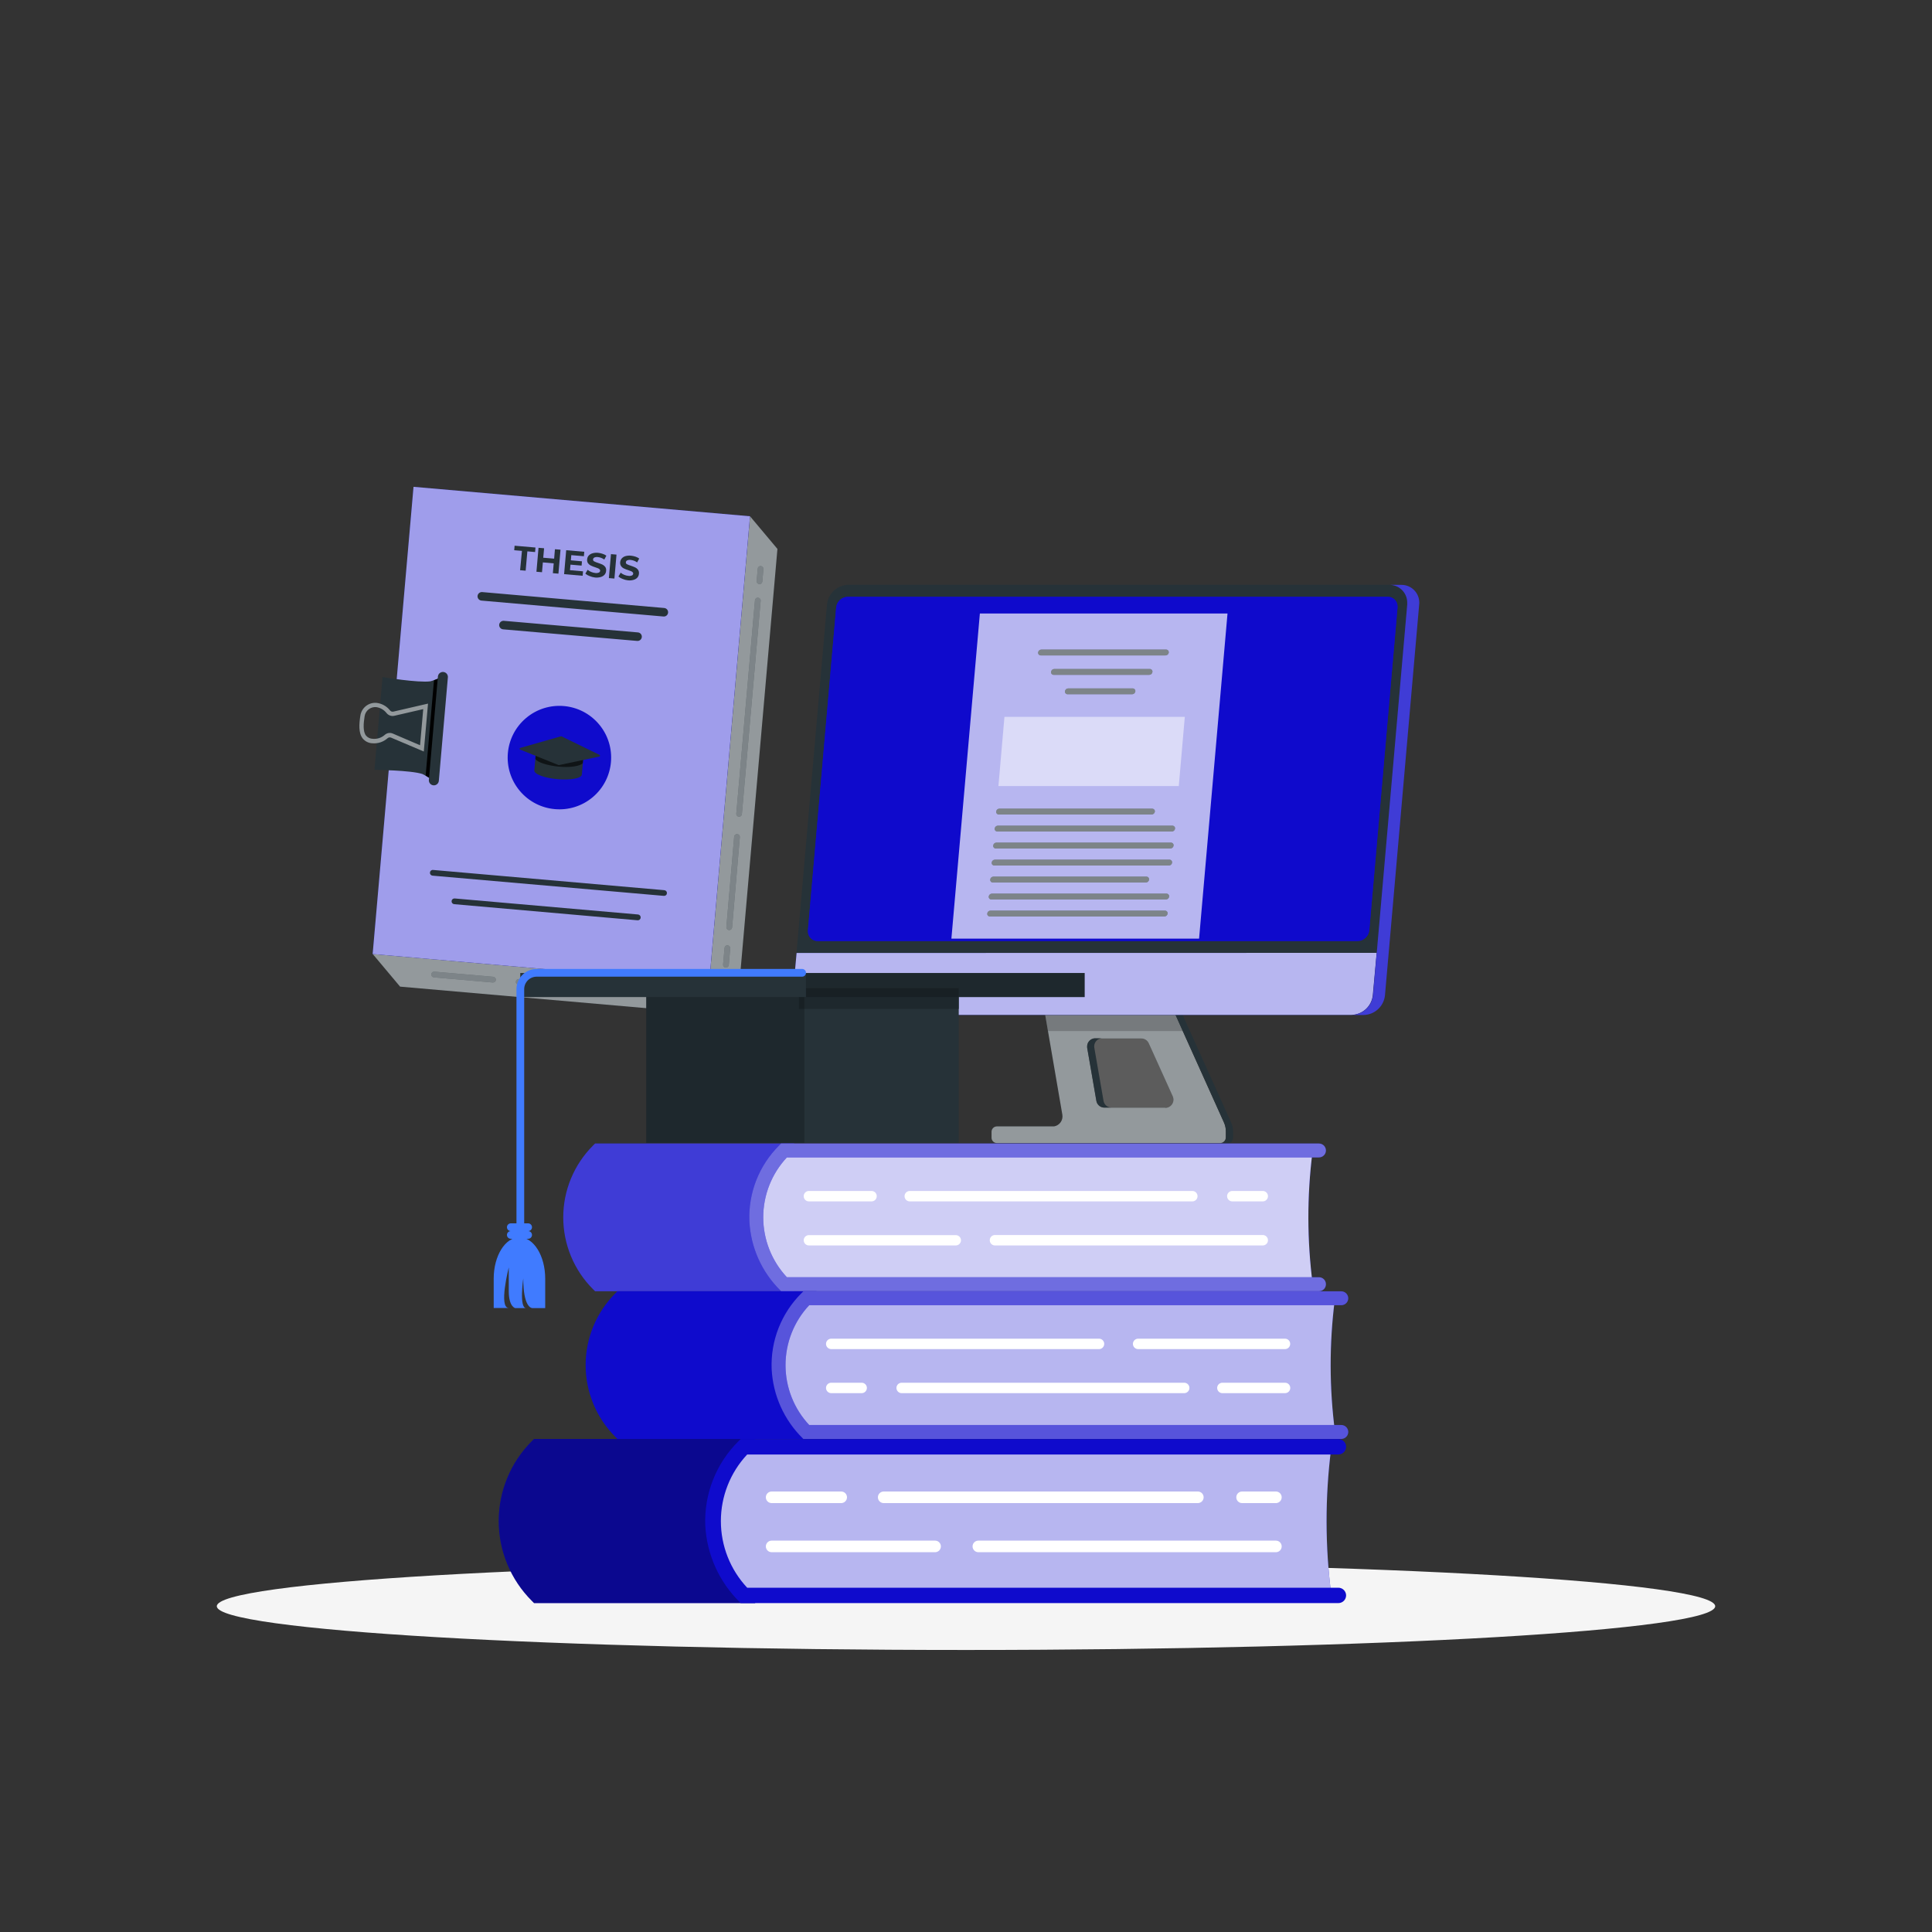 <svg width="631" height="631" viewBox="0 0 631 631" fill="none" xmlns="http://www.w3.org/2000/svg">
<rect x="0" y="0" width="631" height="631" fill="#333333" stroke="none"/>
<path d="M315.5 538.887C450.638 538.887 560.189 532.491 560.189 524.601C560.189 516.711 450.638 510.315 315.5 510.315C180.362 510.315 70.811 516.711 70.811 524.601C70.811 532.491 180.362 538.887 315.5 538.887Z" fill="#F5F5F5"/>
<path d="M244.967 168.616L231.615 321.192L121.72 311.575L130.667 322.239L240.562 331.855L253.914 179.28L244.967 168.616Z" fill="#263238"/>
<path opacity="0.5" d="M244.967 168.616L231.615 321.192L121.72 311.575L130.667 322.239L240.562 331.855L253.914 179.28L244.967 168.616Z" fill="white"/>
<path d="M244.952 168.613L135.06 158.999L121.711 311.585L231.602 321.199L244.952 168.613Z" fill="#0F0BCC"/>
<path opacity="0.6" d="M244.952 168.613L135.06 158.999L121.711 311.585L231.602 321.199L244.952 168.613Z" fill="white"/>
<path d="M247.97 190.777C247.847 190.765 247.728 190.73 247.619 190.673C247.51 190.615 247.413 190.537 247.334 190.442C247.256 190.347 247.197 190.237 247.161 190.119C247.125 190.001 247.113 189.877 247.125 189.754L247.478 185.729C247.488 185.606 247.521 185.486 247.577 185.376C247.633 185.267 247.711 185.169 247.804 185.089C247.898 185.01 248.007 184.949 248.124 184.912C248.241 184.874 248.365 184.86 248.488 184.87C248.733 184.893 248.96 185.012 249.119 185.201C249.277 185.39 249.354 185.634 249.333 185.88L248.98 189.918C248.97 190.041 248.937 190.161 248.881 190.271C248.825 190.38 248.748 190.478 248.654 190.558C248.56 190.637 248.451 190.698 248.334 190.735C248.217 190.773 248.093 190.787 247.97 190.777Z" fill="#263238"/>
<path d="M241.32 266.749C241.197 266.739 241.078 266.706 240.969 266.65C240.86 266.593 240.763 266.516 240.685 266.422C240.606 266.328 240.547 266.219 240.51 266.102C240.474 265.985 240.462 265.861 240.474 265.739L246.57 196.052C246.579 195.929 246.613 195.81 246.669 195.701C246.725 195.592 246.803 195.495 246.897 195.417C246.991 195.338 247.099 195.279 247.217 195.243C247.334 195.206 247.457 195.194 247.579 195.206C247.702 195.216 247.822 195.249 247.931 195.305C248.041 195.361 248.139 195.439 248.218 195.532C248.298 195.626 248.359 195.735 248.396 195.852C248.434 195.97 248.448 196.093 248.437 196.216L242.304 265.903C242.285 266.146 242.17 266.371 241.986 266.529C241.802 266.687 241.562 266.766 241.32 266.749Z" fill="#263238"/>
<path d="M238.089 303.776C237.841 303.75 237.613 303.629 237.453 303.439C237.293 303.248 237.213 303.002 237.231 302.754L239.78 273.261C239.789 273.139 239.823 273.019 239.879 272.91C239.936 272.801 240.013 272.704 240.107 272.626C240.201 272.547 240.31 272.488 240.427 272.452C240.544 272.416 240.667 272.403 240.79 272.415C241.035 272.438 241.262 272.556 241.421 272.746C241.579 272.935 241.656 273.179 241.635 273.425L239.111 302.918C239.089 303.167 238.969 303.397 238.777 303.558C238.585 303.719 238.338 303.797 238.089 303.776Z" fill="#263238"/>
<path d="M237.016 316.03C236.893 316.02 236.774 315.987 236.664 315.931C236.554 315.875 236.457 315.798 236.377 315.704C236.297 315.61 236.237 315.501 236.199 315.384C236.162 315.267 236.148 315.143 236.158 315.02L236.638 309.594C236.647 309.471 236.681 309.351 236.737 309.242C236.793 309.132 236.87 309.034 236.964 308.955C237.058 308.875 237.166 308.814 237.284 308.777C237.401 308.739 237.525 308.725 237.647 308.736C237.893 308.758 238.12 308.877 238.278 309.066C238.437 309.255 238.514 309.499 238.493 309.745L238.026 315.184C238.003 315.43 237.885 315.657 237.695 315.815C237.506 315.974 237.262 316.051 237.016 316.03Z" fill="#263238"/>
<path d="M160.943 320.889L141.697 319.21C141.451 319.185 141.224 319.063 141.066 318.872C140.907 318.681 140.831 318.435 140.852 318.188C140.874 317.942 140.993 317.715 141.182 317.557C141.371 317.399 141.616 317.321 141.861 317.343L161.107 319.021C161.355 319.047 161.583 319.168 161.743 319.358C161.903 319.549 161.983 319.795 161.965 320.043C161.94 320.29 161.818 320.517 161.627 320.675C161.436 320.833 161.19 320.91 160.943 320.889Z" fill="#263238"/>
<path d="M208.129 325.015L169.335 321.621C169.212 321.611 169.093 321.577 168.983 321.521C168.873 321.465 168.776 321.388 168.696 321.294C168.616 321.201 168.556 321.092 168.518 320.975C168.481 320.857 168.467 320.734 168.477 320.611C168.488 320.488 168.523 320.369 168.581 320.26C168.638 320.151 168.717 320.054 168.812 319.975C168.907 319.897 169.017 319.838 169.135 319.802C169.252 319.766 169.376 319.753 169.499 319.766L208.293 323.16C208.416 323.17 208.536 323.204 208.645 323.26C208.755 323.316 208.852 323.393 208.932 323.487C209.012 323.58 209.072 323.689 209.11 323.806C209.148 323.924 209.162 324.047 209.151 324.17C209.14 324.293 209.105 324.412 209.047 324.521C208.99 324.63 208.911 324.727 208.816 324.806C208.721 324.884 208.612 324.943 208.494 324.979C208.376 325.015 208.252 325.028 208.129 325.015Z" fill="#263238"/>
<path d="M218.995 325.962L213.72 325.508C213.474 325.485 213.247 325.366 213.089 325.177C212.93 324.988 212.853 324.744 212.874 324.498C212.884 324.375 212.917 324.256 212.973 324.146C213.029 324.036 213.107 323.939 213.2 323.859C213.294 323.779 213.403 323.719 213.52 323.681C213.637 323.644 213.761 323.63 213.884 323.64L219.159 324.107C219.282 324.116 219.401 324.15 219.511 324.206C219.621 324.262 219.718 324.339 219.798 324.433C219.878 324.527 219.938 324.636 219.976 324.753C220.013 324.87 220.027 324.994 220.017 325.116C220.006 325.239 219.971 325.359 219.913 325.468C219.856 325.577 219.777 325.674 219.682 325.752C219.587 325.831 219.477 325.89 219.359 325.926C219.242 325.962 219.118 325.974 218.995 325.962Z" fill="#263238"/>
<g opacity="0.4">
<path d="M247.97 190.777C247.848 190.765 247.728 190.73 247.619 190.673C247.51 190.615 247.413 190.537 247.335 190.442C247.256 190.347 247.197 190.237 247.161 190.119C247.125 190.001 247.113 189.877 247.125 189.754L247.478 185.729C247.488 185.606 247.522 185.486 247.578 185.376C247.634 185.267 247.711 185.169 247.805 185.089C247.898 185.01 248.007 184.949 248.124 184.912C248.242 184.874 248.365 184.86 248.488 184.87C248.734 184.893 248.96 185.012 249.119 185.201C249.277 185.39 249.354 185.634 249.333 185.88L248.98 189.918C248.97 190.041 248.937 190.161 248.881 190.271C248.825 190.38 248.748 190.478 248.654 190.558C248.56 190.637 248.451 190.698 248.334 190.735C248.217 190.773 248.093 190.787 247.97 190.777Z" fill="white"/>
<path d="M241.32 266.749C241.197 266.739 241.078 266.706 240.969 266.65C240.86 266.593 240.763 266.516 240.685 266.422C240.606 266.328 240.547 266.219 240.51 266.102C240.474 265.985 240.462 265.861 240.474 265.739L246.57 196.052C246.579 195.929 246.613 195.81 246.669 195.701C246.725 195.592 246.803 195.495 246.897 195.417C246.991 195.338 247.099 195.279 247.217 195.243C247.334 195.206 247.457 195.194 247.579 195.206C247.702 195.216 247.822 195.249 247.931 195.305C248.041 195.361 248.139 195.439 248.218 195.532C248.298 195.626 248.359 195.735 248.396 195.852C248.434 195.97 248.448 196.093 248.437 196.216L242.304 265.903C242.285 266.146 242.17 266.371 241.986 266.529C241.802 266.687 241.562 266.766 241.32 266.749Z" fill="white"/>
<path d="M238.089 303.776C237.841 303.75 237.613 303.629 237.453 303.439C237.293 303.248 237.213 303.002 237.231 302.754L239.78 273.261C239.79 273.139 239.823 273.019 239.88 272.91C239.936 272.801 240.013 272.704 240.107 272.626C240.201 272.547 240.31 272.488 240.427 272.452C240.544 272.416 240.668 272.403 240.79 272.415C241.035 272.438 241.262 272.556 241.421 272.746C241.579 272.935 241.656 273.179 241.635 273.425L239.111 302.918C239.089 303.167 238.969 303.397 238.777 303.558C238.586 303.719 238.338 303.797 238.089 303.776Z" fill="white"/>
<path d="M237.016 316.03C236.893 316.021 236.774 315.987 236.664 315.931C236.554 315.875 236.457 315.798 236.377 315.704C236.297 315.61 236.237 315.501 236.199 315.384C236.162 315.267 236.148 315.143 236.158 315.02L236.638 309.594C236.647 309.471 236.681 309.351 236.737 309.242C236.793 309.132 236.87 309.034 236.964 308.955C237.058 308.875 237.166 308.815 237.284 308.777C237.401 308.739 237.525 308.725 237.647 308.736C237.893 308.758 238.12 308.877 238.278 309.066C238.437 309.255 238.514 309.499 238.493 309.745L238.026 315.185C238.003 315.43 237.885 315.657 237.695 315.816C237.506 315.974 237.262 316.051 237.016 316.03Z" fill="white"/>
<path d="M160.943 320.889L141.697 319.21C141.451 319.185 141.224 319.063 141.066 318.872C140.907 318.681 140.831 318.435 140.852 318.188C140.874 317.942 140.993 317.715 141.182 317.557C141.371 317.399 141.616 317.321 141.861 317.343L161.107 319.021C161.355 319.047 161.583 319.168 161.743 319.358C161.903 319.549 161.983 319.795 161.965 320.043C161.94 320.29 161.818 320.517 161.627 320.675C161.436 320.833 161.19 320.91 160.943 320.889Z" fill="white"/>
<path d="M208.129 325.015L169.335 321.621C169.212 321.611 169.093 321.577 168.983 321.521C168.873 321.465 168.776 321.388 168.696 321.294C168.616 321.201 168.556 321.092 168.518 320.975C168.481 320.857 168.467 320.734 168.477 320.611C168.488 320.488 168.523 320.369 168.581 320.26C168.638 320.151 168.717 320.054 168.812 319.975C168.907 319.897 169.017 319.838 169.135 319.802C169.253 319.766 169.377 319.753 169.499 319.766L208.293 323.16C208.416 323.17 208.536 323.204 208.645 323.26C208.755 323.316 208.853 323.393 208.932 323.487C209.012 323.58 209.072 323.689 209.11 323.806C209.148 323.924 209.162 324.047 209.151 324.17C209.14 324.293 209.105 324.412 209.047 324.521C208.99 324.63 208.911 324.727 208.816 324.806C208.721 324.884 208.612 324.943 208.494 324.979C208.376 325.015 208.252 325.028 208.129 325.015Z" fill="white"/>
<path d="M218.995 325.962L213.72 325.508C213.474 325.485 213.247 325.366 213.089 325.177C212.93 324.988 212.853 324.744 212.874 324.498C212.884 324.375 212.917 324.256 212.973 324.146C213.029 324.036 213.107 323.939 213.2 323.859C213.294 323.779 213.403 323.719 213.52 323.681C213.637 323.644 213.761 323.63 213.884 323.64L219.159 324.107C219.282 324.116 219.401 324.15 219.511 324.206C219.621 324.262 219.718 324.339 219.798 324.433C219.878 324.527 219.938 324.636 219.976 324.753C220.013 324.87 220.027 324.994 220.017 325.116C220.006 325.239 219.971 325.359 219.913 325.468C219.856 325.577 219.777 325.674 219.682 325.752C219.587 325.831 219.477 325.89 219.359 325.926C219.242 325.962 219.118 325.974 218.995 325.962Z" fill="white"/>
</g>
<path d="M140.599 222.516C136.7 223.084 124.938 221.14 124.938 221.14L122.3 251.428C122.3 251.428 134.214 251.554 137.949 252.791C139.102 253.361 140.204 254.028 141.243 254.785L144.183 221.14C143.031 221.701 141.832 222.162 140.599 222.516Z" fill="#263238"/>
<path d="M139.022 253.309C140.044 253.914 141.243 254.76 141.243 254.76L144.183 221.115C144.183 221.115 142.921 221.746 141.748 222.162L139.022 253.309Z" fill="black"/>
<path d="M141.559 256.489C141.127 256.45 140.729 256.243 140.45 255.912C140.171 255.581 140.034 255.153 140.069 254.722L143.022 220.964C143.04 220.748 143.1 220.539 143.199 220.347C143.298 220.155 143.435 219.985 143.6 219.846C143.766 219.708 143.957 219.603 144.164 219.54C144.37 219.476 144.587 219.454 144.802 219.474C145.015 219.492 145.223 219.551 145.414 219.65C145.604 219.749 145.773 219.884 145.91 220.049C146.048 220.213 146.151 220.403 146.214 220.608C146.277 220.813 146.299 221.028 146.278 221.241L143.325 255C143.308 255.214 143.248 255.422 143.15 255.613C143.051 255.804 142.916 255.974 142.752 256.112C142.588 256.25 142.398 256.355 142.193 256.42C141.988 256.484 141.772 256.508 141.559 256.489Z" fill="#263238"/>
<path d="M139.792 229.798L138.416 245.446L127.702 240.903C127.511 240.83 127.304 240.811 127.103 240.849C126.903 240.887 126.717 240.98 126.566 241.118C125.896 241.713 125.112 242.166 124.262 242.448C123.411 242.73 122.512 242.836 121.619 242.758C121.012 242.735 120.417 242.584 119.873 242.314C119.33 242.045 118.849 241.663 118.464 241.193C117.038 239.376 117.278 236.41 117.694 233.748C117.876 232.494 118.536 231.359 119.536 230.58C120.535 229.802 121.797 229.44 123.058 229.57C124.752 229.789 126.295 230.658 127.361 231.993C127.482 232.161 127.649 232.29 127.841 232.366C128.033 232.442 128.243 232.462 128.446 232.423L139.792 229.798ZM137.192 243.402L138.227 231.602L128.762 233.785C128.298 233.887 127.816 233.855 127.369 233.694C126.923 233.534 126.531 233.25 126.238 232.877C125.406 231.822 124.199 231.13 122.868 230.946C121.971 230.866 121.077 231.135 120.372 231.697C119.667 232.258 119.205 233.069 119.082 233.962C118.729 236.183 118.464 238.909 119.562 240.272C119.833 240.584 120.165 240.837 120.539 241.013C120.913 241.189 121.319 241.285 121.733 241.294C122.436 241.363 123.147 241.287 123.82 241.07C124.493 240.853 125.114 240.499 125.645 240.032C125.988 239.714 126.415 239.501 126.876 239.418C127.337 239.336 127.812 239.387 128.244 239.565L137.192 243.402Z" fill="#263238"/>
<g opacity="0.5">
<path d="M139.792 229.798L138.416 245.446L127.702 240.903C127.511 240.83 127.304 240.811 127.103 240.849C126.903 240.887 126.717 240.98 126.566 241.118C125.896 241.713 125.112 242.166 124.262 242.448C123.411 242.73 122.512 242.836 121.619 242.758C121.012 242.735 120.417 242.584 119.873 242.314C119.33 242.045 118.849 241.663 118.464 241.193C117.038 239.376 117.278 236.41 117.694 233.748C117.876 232.494 118.536 231.359 119.536 230.58C120.535 229.802 121.797 229.44 123.058 229.57C124.752 229.789 126.295 230.658 127.361 231.993C127.482 232.161 127.649 232.29 127.841 232.366C128.033 232.442 128.243 232.462 128.446 232.423L139.792 229.798ZM137.192 243.402L138.227 231.602L128.762 233.785C128.298 233.887 127.816 233.855 127.369 233.694C126.923 233.534 126.531 233.25 126.238 232.877C125.406 231.822 124.199 231.13 122.868 230.946C121.971 230.866 121.077 231.135 120.372 231.697C119.667 232.258 119.205 233.069 119.082 233.962C118.729 236.183 118.464 238.909 119.562 240.272C119.833 240.584 120.165 240.837 120.539 241.013C120.913 241.189 121.319 241.285 121.733 241.294C122.436 241.363 123.147 241.287 123.82 241.07C124.493 240.853 125.114 240.499 125.645 240.032C125.988 239.714 126.415 239.501 126.876 239.418C127.337 239.336 127.812 239.387 128.244 239.565L137.192 243.402Z" fill="white"/>
</g>
<path d="M170.471 179.923L167.947 179.709L168.073 178.232L174.888 178.825L174.762 180.302L172.238 180.075L171.682 186.385L169.865 186.233L170.471 179.923Z" fill="#263238"/>
<path d="M183.066 179.532L182.384 187.356L180.567 187.205L180.845 184L177.298 183.684L177.021 186.89L175.203 186.738L175.885 178.914L177.702 179.065L177.425 182.157L180.983 182.46L181.248 179.381L183.066 179.532Z" fill="#263238"/>
<path d="M190.423 186.599L190.297 188.051L184.239 187.521L184.921 179.696L190.827 180.214L190.701 181.665L186.587 181.312L186.448 183.003L190.07 183.331L189.956 184.732L186.322 184.416L186.158 186.221L190.423 186.599Z" fill="#263238"/>
<path d="M192.518 188.126C192.031 187.95 191.578 187.689 191.18 187.356L191.925 186.094C192.262 186.387 192.646 186.622 193.061 186.789C193.496 186.971 193.955 187.09 194.424 187.142C194.816 187.201 195.217 187.153 195.585 187.003C195.702 186.957 195.804 186.88 195.879 186.78C195.955 186.679 196.002 186.56 196.014 186.435C196.021 186.345 196.008 186.255 195.978 186.17C195.947 186.086 195.899 186.008 195.837 185.943C195.682 185.8 195.502 185.684 195.307 185.602C195.08 185.501 194.777 185.4 194.399 185.274C193.912 185.12 193.435 184.935 192.972 184.719C192.609 184.544 192.293 184.284 192.051 183.962C191.808 183.589 191.705 183.141 191.761 182.7C191.792 182.262 191.955 181.844 192.228 181.501C192.565 181.125 193.003 180.854 193.49 180.718C194.087 180.541 194.713 180.486 195.332 180.554C195.827 180.602 196.314 180.708 196.784 180.87C197.237 181.002 197.663 181.211 198.046 181.488L197.364 182.75C196.743 182.303 196.017 182.025 195.257 181.942C194.867 181.887 194.47 181.94 194.108 182.094C193.992 182.153 193.893 182.241 193.82 182.349C193.747 182.457 193.703 182.582 193.692 182.712C193.68 182.842 193.709 182.973 193.774 183.086C193.84 183.199 193.939 183.289 194.058 183.343C194.46 183.555 194.883 183.724 195.32 183.848C195.804 184.004 196.28 184.185 196.746 184.391C197.109 184.566 197.425 184.826 197.667 185.148C197.917 185.518 198.02 185.968 197.957 186.41C197.941 186.872 197.773 187.316 197.478 187.672C197.143 188.05 196.704 188.323 196.216 188.454C195.614 188.631 194.984 188.687 194.361 188.618C193.725 188.547 193.105 188.381 192.518 188.126Z" fill="#263238"/>
<path d="M199.547 180.983L201.352 181.135L200.671 188.959L198.866 188.808L199.547 180.983Z" fill="#263238"/>
<path d="M203.321 189.073C202.832 188.899 202.379 188.638 201.983 188.303L202.715 187.041C203.057 187.334 203.445 187.569 203.863 187.735C204.296 187.922 204.757 188.037 205.226 188.076C205.618 188.144 206.02 188.1 206.387 187.95C206.504 187.901 206.604 187.821 206.678 187.718C206.751 187.616 206.795 187.495 206.804 187.369C206.815 187.281 206.805 187.191 206.774 187.108C206.743 187.024 206.693 186.949 206.627 186.89C206.477 186.739 206.296 186.623 206.097 186.549C205.804 186.424 205.505 186.314 205.201 186.221C204.713 186.069 204.237 185.884 203.775 185.665C203.405 185.496 203.086 185.23 202.854 184.896C202.602 184.526 202.494 184.077 202.551 183.634C202.586 183.195 202.753 182.777 203.03 182.435C203.343 182.066 203.755 181.794 204.217 181.652C204.814 181.477 205.44 181.421 206.059 181.488C206.553 181.537 207.039 181.638 207.511 181.791C207.961 181.935 208.387 182.148 208.773 182.422L208.091 183.684C207.469 183.231 206.737 182.952 205.971 182.876C205.586 182.82 205.192 182.873 204.835 183.028C204.714 183.082 204.611 183.169 204.535 183.278C204.459 183.387 204.415 183.514 204.406 183.646C204.394 183.776 204.423 183.907 204.489 184.02C204.554 184.133 204.653 184.223 204.772 184.277C205.177 184.479 205.6 184.643 206.034 184.769C206.519 184.929 206.995 185.114 207.46 185.325C207.825 185.497 208.142 185.757 208.381 186.082C208.63 186.453 208.737 186.9 208.684 187.344C208.662 187.805 208.494 188.246 208.205 188.606C207.87 188.983 207.431 189.251 206.943 189.376C206.342 189.558 205.711 189.613 205.088 189.54C204.479 189.471 203.884 189.313 203.321 189.073Z" fill="#263238"/>
<path d="M216.685 201.352L157.233 196.153C156.865 196.117 156.526 195.939 156.29 195.655C156.054 195.371 155.939 195.006 155.971 194.638C156.009 194.27 156.19 193.931 156.476 193.695C156.762 193.459 157.128 193.344 157.498 193.376L216.938 198.576C217.12 198.591 217.298 198.643 217.461 198.728C217.623 198.813 217.767 198.929 217.884 199.07C218.002 199.211 218.09 199.373 218.144 199.548C218.198 199.723 218.217 199.908 218.2 200.09C218.184 200.273 218.132 200.45 218.047 200.613C217.962 200.775 217.846 200.919 217.706 201.037C217.565 201.154 217.402 201.242 217.227 201.296C217.052 201.35 216.868 201.369 216.685 201.352Z" fill="#263238"/>
<path d="M208.104 209.328L164.3 205.542C163.932 205.507 163.594 205.328 163.357 205.044C163.121 204.761 163.006 204.395 163.038 204.027C163.076 203.659 163.258 203.32 163.543 203.084C163.829 202.848 164.196 202.734 164.565 202.765L208.356 206.551C208.539 206.567 208.716 206.619 208.879 206.704C209.041 206.789 209.185 206.905 209.303 207.046C209.42 207.187 209.508 207.349 209.562 207.524C209.617 207.699 209.636 207.883 209.618 208.066C209.583 208.433 209.404 208.772 209.121 209.008C208.837 209.245 208.472 209.359 208.104 209.328Z" fill="#263238"/>
<path d="M217.821 291.749C217.812 291.871 217.778 291.991 217.722 292.1C217.666 292.209 217.588 292.305 217.494 292.384C217.4 292.463 217.291 292.522 217.174 292.558C217.057 292.594 216.934 292.607 216.812 292.595L141.268 285.994C141.145 285.983 141.026 285.948 140.917 285.891C140.808 285.833 140.711 285.755 140.632 285.659C140.554 285.564 140.495 285.455 140.459 285.337C140.423 285.219 140.411 285.095 140.423 284.972C140.432 284.85 140.466 284.731 140.522 284.622C140.578 284.513 140.656 284.416 140.75 284.337C140.844 284.258 140.953 284.199 141.07 284.163C141.187 284.127 141.31 284.114 141.432 284.127L216.976 290.739C217.098 290.749 217.217 290.783 217.326 290.839C217.435 290.895 217.532 290.972 217.611 291.066C217.69 291.161 217.749 291.269 217.785 291.387C217.821 291.504 217.833 291.627 217.821 291.749Z" fill="#263238"/>
<path d="M209.24 299.725C209.23 299.847 209.196 299.966 209.14 300.075C209.084 300.185 209.007 300.281 208.913 300.36C208.819 300.439 208.71 300.498 208.593 300.534C208.475 300.57 208.352 300.583 208.23 300.57L148.336 295.308C148.09 295.286 147.863 295.167 147.704 294.978C147.546 294.788 147.469 294.544 147.49 294.298C147.5 294.176 147.533 294.056 147.589 293.946C147.645 293.836 147.722 293.739 147.816 293.659C147.91 293.579 148.019 293.519 148.136 293.481C148.253 293.444 148.377 293.43 148.5 293.44L208.394 298.677C208.517 298.689 208.636 298.724 208.746 298.781C208.855 298.839 208.951 298.917 209.03 299.012C209.109 299.107 209.168 299.217 209.204 299.335C209.24 299.453 209.252 299.577 209.24 299.7V299.725Z" fill="#263238"/>
<path d="M193.568 260.378C200.717 254.379 201.65 243.72 195.651 236.571C189.652 229.422 178.993 228.49 171.844 234.488C164.695 240.487 163.763 251.146 169.761 258.295C175.76 265.444 186.419 266.377 193.568 260.378Z" fill="#0F0BCC"/>
<path d="M190.032 252.993C189.931 254.192 186.372 254.861 182.081 254.482C177.791 254.104 174.408 252.829 174.509 251.63L174.976 246.393L190.499 247.743L190.032 252.993Z" fill="#263238"/>
<path opacity="0.6" d="M174.85 247.857C175.443 248.942 178.636 250.002 182.422 250.381C186.208 250.759 189.565 250.217 190.347 249.245L190.474 247.781L174.951 246.431L174.85 247.857Z" fill="black"/>
<path d="M182.409 249.876L169.916 244.828C169.856 244.81 169.804 244.773 169.767 244.723C169.73 244.673 169.71 244.613 169.71 244.55C169.71 244.488 169.73 244.428 169.767 244.378C169.804 244.328 169.856 244.291 169.916 244.273L183.179 240.487C183.211 240.471 183.245 240.463 183.28 240.463C183.315 240.463 183.35 240.471 183.381 240.487L195.787 246.532C195.841 246.555 195.887 246.594 195.919 246.643C195.951 246.693 195.969 246.75 195.969 246.809C195.969 246.868 195.951 246.926 195.919 246.975C195.887 247.025 195.841 247.063 195.787 247.087L182.586 249.876C182.528 249.889 182.468 249.889 182.409 249.876Z" fill="#263238"/>
<path d="M399.751 366.624L382.083 327.388H340.664L346.974 364.1C347.11 364.959 346.903 365.837 346.398 366.545C345.893 367.253 345.13 367.734 344.274 367.886H343.744H325.596C325.131 367.886 324.685 368.071 324.356 368.4C324.027 368.728 323.842 369.175 323.842 369.64V371.583C323.842 372.049 324.027 372.495 324.356 372.824C324.685 373.153 325.131 373.338 325.596 373.338H398.451C398.957 373.338 399.441 373.137 399.799 372.779C400.156 372.422 400.357 371.937 400.357 371.432V369.413C400.351 368.451 400.144 367.501 399.751 366.624ZM380.594 361.778H360.717C360.091 361.777 359.485 361.556 359.007 361.151C358.529 360.747 358.209 360.187 358.105 359.569L355.102 342.242C355.042 341.898 355.051 341.546 355.128 341.205C355.204 340.864 355.348 340.542 355.55 340.257C355.751 339.973 356.007 339.73 356.303 339.544C356.599 339.359 356.928 339.233 357.272 339.175H357.727H372.757C373.267 339.173 373.768 339.318 374.197 339.594C374.627 339.869 374.969 340.263 375.18 340.727L383.017 358.055C383.199 358.462 383.277 358.908 383.244 359.352C383.211 359.797 383.068 360.226 382.828 360.602C382.587 360.977 382.257 361.287 381.867 361.504C381.477 361.72 381.04 361.836 380.594 361.841V361.778Z" fill="#263238"/>
<path opacity="0.5" d="M399.751 366.624L382.083 327.388H340.664L346.974 364.1C347.11 364.959 346.903 365.837 346.398 366.545C345.893 367.253 345.13 367.734 344.274 367.886H343.744H325.596C325.131 367.886 324.685 368.071 324.356 368.4C324.027 368.728 323.842 369.175 323.842 369.64V371.583C323.842 372.049 324.027 372.495 324.356 372.824C324.685 373.153 325.131 373.338 325.596 373.338H398.451C398.957 373.338 399.441 373.137 399.799 372.779C400.156 372.422 400.357 371.937 400.357 371.432V369.413C400.351 368.451 400.144 367.501 399.751 366.624ZM380.594 361.778H360.717C360.091 361.777 359.485 361.556 359.007 361.151C358.529 360.747 358.209 360.187 358.105 359.569L355.102 342.242C355.042 341.898 355.051 341.546 355.128 341.205C355.204 340.864 355.348 340.542 355.55 340.257C355.751 339.973 356.007 339.73 356.303 339.544C356.599 339.359 356.928 339.233 357.272 339.175H357.727H372.757C373.267 339.173 373.768 339.318 374.197 339.594C374.627 339.869 374.969 340.263 375.18 340.727L383.017 358.055C383.199 358.462 383.277 358.908 383.244 359.352C383.211 359.797 383.068 360.226 382.828 360.602C382.587 360.977 382.257 361.287 381.867 361.504C381.477 361.72 381.04 361.836 380.594 361.841V361.778Z" fill="white"/>
<path opacity="0.2" d="M380.594 361.778H360.717C360.091 361.777 359.485 361.556 359.007 361.151C358.529 360.747 358.209 360.187 358.105 359.569L355.102 342.242C355.042 341.898 355.051 341.545 355.128 341.205C355.204 340.864 355.348 340.542 355.55 340.257C355.751 339.972 356.007 339.73 356.303 339.544C356.599 339.359 356.928 339.233 357.272 339.175H357.727H372.757C373.267 339.173 373.768 339.318 374.197 339.594C374.627 339.869 374.969 340.263 375.18 340.727L383.017 358.055C383.199 358.462 383.277 358.908 383.244 359.352C383.211 359.797 383.068 360.226 382.828 360.602C382.587 360.977 382.257 361.287 381.867 361.503C381.477 361.72 381.04 361.836 380.594 361.841V361.778Z" fill="white"/>
<path d="M360.061 339.099H357.726C357.377 339.098 357.031 339.165 356.708 339.298C356.385 339.43 356.092 339.625 355.844 339.871C355.597 340.117 355.401 340.41 355.267 340.733C355.133 341.055 355.064 341.401 355.064 341.75C355.051 341.901 355.051 342.053 355.064 342.204L358.067 359.531C358.169 360.149 358.489 360.709 358.968 361.112C359.447 361.514 360.054 361.733 360.68 361.727H363.027C362.401 361.733 361.794 361.514 361.315 361.112C360.836 360.709 360.517 360.149 360.415 359.531L357.411 342.204C357.35 341.86 357.357 341.507 357.433 341.166C357.509 340.824 357.653 340.502 357.855 340.216C358.057 339.931 358.313 339.689 358.61 339.504C358.906 339.318 359.237 339.194 359.582 339.137C359.74 339.11 359.901 339.097 360.061 339.099Z" fill="#263238"/>
<path d="M402.098 366.624L384.43 327.413H382.096L399.764 366.624C400.18 367.539 400.395 368.533 400.395 369.539V371.571C400.391 372.075 400.19 372.558 399.833 372.915C399.476 373.271 398.993 373.473 398.489 373.476H400.836C401.341 373.473 401.824 373.271 402.18 372.915C402.537 372.558 402.739 372.075 402.742 371.571V369.539C402.738 368.532 402.519 367.538 402.098 366.624Z" fill="#263238"/>
<path opacity="0.2" d="M382.033 327.388H340.652L342.28 336.752H386.273L382.033 327.388Z" fill="black"/>
<path d="M441.397 331.502H264.856C263.316 331.526 261.829 330.939 260.72 329.871C259.611 328.802 258.97 327.338 258.937 325.798C258.918 325.542 258.918 325.284 258.937 325.028L270.093 197.453C270.266 195.702 271.077 194.077 272.371 192.885C273.665 191.694 275.351 191.02 277.11 190.991H453.689C454.453 190.974 455.212 191.109 455.924 191.387C456.636 191.665 457.285 192.081 457.835 192.611C458.386 193.142 458.825 193.775 459.13 194.476C459.434 195.177 459.596 195.931 459.608 196.695C459.627 196.947 459.627 197.201 459.608 197.453L448.439 325.041C448.263 326.794 447.448 328.422 446.149 329.613C444.851 330.805 443.159 331.477 441.397 331.502Z" fill="#263238"/>
<path d="M260.174 311.247L258.912 325.041C258.824 325.799 258.887 326.568 259.098 327.302C259.308 328.036 259.661 328.721 260.138 329.318C260.614 329.915 261.203 330.412 261.872 330.78C262.541 331.149 263.276 331.381 264.036 331.464C264.287 331.49 264.541 331.49 264.793 331.464H441.347C443.105 331.436 444.792 330.762 446.086 329.57C447.379 328.379 448.19 326.753 448.363 325.003L449.625 311.209L260.174 311.247Z" fill="#0F0BCC"/>
<path opacity="0.7" d="M260.174 311.247L258.912 325.041C258.824 325.799 258.887 326.568 259.098 327.302C259.308 328.036 259.661 328.721 260.138 329.318C260.614 329.915 261.203 330.412 261.872 330.78C262.541 331.149 263.276 331.381 264.036 331.464C264.287 331.49 264.541 331.49 264.793 331.464H441.347C443.105 331.436 444.792 330.762 446.086 329.57C447.379 328.379 448.19 326.753 448.363 325.003L449.625 311.209L260.174 311.247Z" fill="white"/>
<path d="M443.391 307.348H267.077C266.663 307.356 266.252 307.282 265.867 307.131C265.481 306.98 265.13 306.755 264.832 306.467C264.534 306.18 264.296 305.837 264.131 305.457C263.966 305.078 263.878 304.669 263.872 304.256C263.859 304.121 263.859 303.986 263.872 303.852L273.097 198.412C273.192 197.467 273.63 196.59 274.327 195.946C275.025 195.302 275.934 194.936 276.883 194.916H453.235C453.648 194.908 454.06 194.981 454.445 195.132C454.83 195.283 455.182 195.509 455.48 195.796C455.778 196.083 456.016 196.427 456.18 196.806C456.345 197.186 456.434 197.594 456.44 198.008C456.44 198.134 456.44 198.273 456.44 198.412L447.215 303.852C447.116 304.802 446.672 305.682 445.967 306.326C445.263 306.971 444.346 307.334 443.391 307.348Z" fill="#0F0BCC"/>
<path opacity="0.8" d="M443.391 307.348H267.077C266.663 307.356 266.252 307.282 265.867 307.131C265.481 306.98 265.13 306.755 264.832 306.467C264.534 306.18 264.296 305.837 264.131 305.457C263.966 305.078 263.878 304.669 263.872 304.256C263.859 304.121 263.859 303.986 263.872 303.852L273.097 198.412C273.192 197.467 273.63 196.59 274.327 195.946C275.025 195.302 275.934 194.936 276.883 194.916H453.235C453.648 194.908 454.06 194.981 454.445 195.132C454.83 195.283 455.182 195.509 455.48 195.796C455.778 196.083 456.016 196.427 456.18 196.806C456.345 197.186 456.434 197.594 456.44 198.008C456.44 198.134 456.44 198.273 456.44 198.412L447.215 303.852C447.116 304.802 446.672 305.682 445.967 306.326C445.263 306.971 444.346 307.334 443.391 307.348Z" fill="#0F0BCC"/>
<path d="M457.601 191.016H453.689C454.453 191 455.213 191.134 455.924 191.412C456.636 191.69 457.285 192.107 457.836 192.637C458.386 193.167 458.825 193.801 459.13 194.502C459.434 195.203 459.596 195.957 459.608 196.721C459.627 196.973 459.627 197.226 459.608 197.478L448.439 325.041C448.266 326.791 447.455 328.417 446.161 329.608C444.868 330.799 443.181 331.474 441.422 331.502H445.335C447.092 331.473 448.777 330.799 450.069 329.607C451.36 328.415 452.168 326.79 452.339 325.041L463.507 197.465C463.592 196.707 463.525 195.94 463.313 195.207C463.1 194.474 462.745 193.79 462.268 193.195C461.791 192.6 461.201 192.104 460.533 191.737C459.864 191.369 459.129 191.138 458.371 191.054L457.601 191.016Z" fill="#0F0BCC"/>
<path opacity="0.2" d="M457.601 191.016H453.689C454.453 191 455.213 191.134 455.924 191.412C456.636 191.69 457.285 192.107 457.836 192.637C458.386 193.167 458.825 193.801 459.13 194.502C459.434 195.203 459.596 195.957 459.608 196.721C459.627 196.973 459.627 197.226 459.608 197.478L448.439 325.041C448.266 326.791 447.455 328.417 446.161 329.608C444.868 330.799 443.181 331.474 441.422 331.502H445.335C447.092 331.473 448.777 330.799 450.069 329.607C451.36 328.415 452.168 326.79 452.339 325.041L463.507 197.465C463.592 196.707 463.525 195.94 463.313 195.207C463.1 194.474 462.745 193.79 462.268 193.195C461.791 192.6 461.201 192.104 460.533 191.737C459.864 191.369 459.129 191.138 458.371 191.054L457.601 191.016Z" fill="white"/>
<path d="M310.73 306.565H391.624L400.912 200.368H320.031L310.73 306.565Z" fill="#0F0BCC"/>
<path opacity="0.7" d="M310.73 306.565H391.624L400.912 200.368H320.031L310.73 306.565Z" fill="white"/>
<path d="M339.932 214.061H380.682C380.944 214.056 381.195 213.956 381.387 213.779C381.58 213.603 381.702 213.361 381.73 213.101C381.74 212.981 381.725 212.859 381.686 212.745C381.647 212.63 381.585 212.525 381.503 212.436C381.421 212.347 381.322 212.276 381.211 212.228C381.1 212.179 380.98 212.154 380.859 212.155H340.096C339.837 212.159 339.588 212.258 339.395 212.432C339.202 212.606 339.079 212.844 339.049 213.101C339.036 213.224 339.05 213.348 339.089 213.465C339.128 213.582 339.191 213.689 339.275 213.78C339.358 213.871 339.46 213.942 339.573 213.991C339.687 214.039 339.809 214.063 339.932 214.061Z" fill="#263238"/>
<path d="M326.227 266.017H376.139C376.401 266.012 376.651 265.912 376.844 265.736C377.037 265.559 377.159 265.318 377.187 265.058C377.197 264.936 377.182 264.814 377.142 264.698C377.103 264.583 377.039 264.477 376.956 264.388C376.872 264.299 376.771 264.228 376.659 264.18C376.546 264.133 376.425 264.109 376.303 264.111H326.391C326.132 264.113 325.883 264.211 325.692 264.386C325.501 264.561 325.381 264.8 325.356 265.058C325.342 265.18 325.354 265.304 325.391 265.421C325.428 265.537 325.49 265.645 325.573 265.736C325.656 265.827 325.757 265.899 325.869 265.948C325.982 265.996 326.104 266.02 326.227 266.017Z" fill="#263238"/>
<path d="M325.735 271.57H382.739C383 271.568 383.251 271.468 383.442 271.291C383.634 271.113 383.752 270.871 383.774 270.611C383.787 270.49 383.773 270.368 383.735 270.252C383.697 270.137 383.634 270.031 383.552 269.941C383.47 269.852 383.369 269.781 383.257 269.733C383.146 269.685 383.025 269.662 382.903 269.664H325.911C325.652 269.669 325.403 269.767 325.21 269.941C325.017 270.115 324.894 270.353 324.864 270.611C324.852 270.732 324.865 270.855 324.903 270.971C324.941 271.087 325.003 271.194 325.086 271.284C325.168 271.375 325.268 271.447 325.38 271.496C325.492 271.545 325.613 271.57 325.735 271.57Z" fill="#263238"/>
<path d="M325.255 277.123H382.26C382.519 277.115 382.767 277.014 382.957 276.837C383.147 276.661 383.267 276.422 383.295 276.164C383.309 276.042 383.297 275.918 383.26 275.801C383.222 275.684 383.16 275.576 383.078 275.486C382.995 275.395 382.894 275.322 382.781 275.274C382.668 275.225 382.547 275.202 382.424 275.204H325.419C325.159 275.209 324.91 275.31 324.719 275.487C324.528 275.664 324.409 275.905 324.384 276.164C324.37 276.285 324.382 276.409 324.419 276.526C324.457 276.643 324.519 276.751 324.601 276.842C324.684 276.932 324.785 277.005 324.898 277.053C325.01 277.102 325.132 277.125 325.255 277.123Z" fill="#263238"/>
<path d="M324.763 282.688H381.768C382.029 282.686 382.279 282.586 382.471 282.409C382.662 282.232 382.78 281.989 382.802 281.729C382.817 281.607 382.805 281.483 382.768 281.366C382.73 281.249 382.668 281.142 382.586 281.051C382.503 280.96 382.402 280.888 382.289 280.839C382.176 280.791 382.054 280.767 381.932 280.77H324.94C324.678 280.775 324.427 280.875 324.234 281.051C324.042 281.228 323.92 281.469 323.892 281.729C323.88 281.851 323.893 281.973 323.931 282.089C323.969 282.205 324.032 282.312 324.114 282.403C324.196 282.493 324.296 282.565 324.408 282.614C324.52 282.664 324.641 282.689 324.763 282.688Z" fill="#263238"/>
<path d="M324.334 288.228H374.246C374.508 288.224 374.758 288.123 374.951 287.947C375.144 287.77 375.266 287.529 375.294 287.269C375.306 287.148 375.293 287.025 375.254 286.909C375.216 286.793 375.154 286.686 375.072 286.595C374.99 286.505 374.89 286.433 374.778 286.384C374.666 286.334 374.545 286.309 374.423 286.31H324.448C324.187 286.315 323.938 286.415 323.747 286.592C323.557 286.769 323.437 287.01 323.413 287.269C323.397 287.395 323.41 287.524 323.45 287.644C323.491 287.765 323.557 287.876 323.646 287.967C323.734 288.059 323.841 288.13 323.96 288.175C324.079 288.22 324.207 288.238 324.334 288.228Z" fill="#263238"/>
<path d="M323.791 293.768H380.796C381.056 293.767 381.307 293.669 381.5 293.495C381.693 293.32 381.815 293.081 381.843 292.822C381.856 292.699 381.842 292.575 381.803 292.458C381.764 292.342 381.701 292.234 381.617 292.144C381.534 292.053 381.432 291.981 381.319 291.933C381.205 291.884 381.083 291.86 380.96 291.863H323.968C323.706 291.868 323.456 291.968 323.263 292.144C323.07 292.321 322.948 292.562 322.92 292.822C322.908 292.943 322.921 293.065 322.96 293.181C322.998 293.296 323.06 293.402 323.143 293.491C323.225 293.581 323.325 293.652 323.437 293.7C323.549 293.747 323.67 293.771 323.791 293.768Z" fill="#263238"/>
<path d="M323.312 299.321H380.316C380.574 299.317 380.822 299.218 381.013 299.044C381.203 298.869 381.324 298.631 381.351 298.375C381.366 298.253 381.354 298.129 381.316 298.012C381.279 297.895 381.217 297.788 381.134 297.697C381.052 297.606 380.951 297.534 380.838 297.485C380.725 297.437 380.603 297.413 380.48 297.416H323.476C323.216 297.421 322.966 297.521 322.776 297.698C322.585 297.875 322.466 298.116 322.441 298.375C322.428 298.496 322.442 298.618 322.48 298.733C322.518 298.849 322.581 298.955 322.663 299.044C322.745 299.134 322.846 299.205 322.958 299.252C323.069 299.3 323.19 299.324 323.312 299.321Z" fill="#263238"/>
<path d="M344.147 220.408H375.357C375.618 220.406 375.868 220.307 376.06 220.129C376.251 219.952 376.369 219.709 376.391 219.449C376.406 219.327 376.394 219.204 376.357 219.087C376.319 218.97 376.257 218.862 376.175 218.771C376.092 218.68 375.991 218.608 375.878 218.56C375.765 218.511 375.643 218.488 375.521 218.49H344.311C344.052 218.498 343.804 218.599 343.614 218.776C343.424 218.952 343.304 219.191 343.277 219.449C343.262 219.571 343.274 219.695 343.311 219.812C343.349 219.929 343.411 220.036 343.493 220.127C343.576 220.218 343.677 220.29 343.79 220.339C343.903 220.387 344.025 220.411 344.147 220.408Z" fill="#263238"/>
<path d="M348.691 226.744H369.766C370.026 226.739 370.275 226.641 370.467 226.467C370.66 226.293 370.783 226.055 370.813 225.797C370.826 225.674 370.812 225.551 370.773 225.434C370.734 225.317 370.671 225.209 370.588 225.119C370.504 225.028 370.402 224.956 370.289 224.908C370.176 224.859 370.053 224.836 369.93 224.838H348.855C348.594 224.84 348.343 224.94 348.151 225.117C347.96 225.295 347.842 225.537 347.82 225.797C347.807 225.918 347.821 226.04 347.859 226.156C347.897 226.271 347.959 226.377 348.042 226.467C348.124 226.556 348.225 226.627 348.336 226.675C348.448 226.723 348.569 226.746 348.691 226.744Z" fill="#263238"/>
<g opacity="0.4">
<path d="M339.932 214.061H380.682C380.944 214.056 381.195 213.956 381.388 213.779C381.58 213.603 381.702 213.361 381.73 213.101C381.74 212.981 381.726 212.859 381.687 212.745C381.648 212.63 381.585 212.525 381.503 212.436C381.421 212.347 381.322 212.276 381.211 212.228C381.1 212.179 380.98 212.154 380.859 212.155H340.096C339.837 212.159 339.588 212.258 339.395 212.432C339.202 212.606 339.079 212.844 339.049 213.101C339.036 213.224 339.05 213.348 339.089 213.465C339.128 213.582 339.191 213.689 339.275 213.78C339.358 213.871 339.46 213.942 339.573 213.991C339.687 214.039 339.809 214.063 339.932 214.061Z" fill="white"/>
<path d="M326.227 266.017H376.139C376.401 266.012 376.651 265.912 376.844 265.736C377.037 265.559 377.159 265.318 377.187 265.058C377.197 264.936 377.182 264.814 377.142 264.698C377.103 264.583 377.039 264.477 376.956 264.388C376.872 264.299 376.771 264.228 376.659 264.18C376.546 264.133 376.425 264.109 376.303 264.111H326.391C326.132 264.113 325.883 264.211 325.692 264.386C325.501 264.561 325.381 264.8 325.356 265.058C325.342 265.18 325.354 265.304 325.391 265.421C325.428 265.537 325.49 265.645 325.573 265.736C325.656 265.827 325.757 265.899 325.869 265.948C325.982 265.996 326.104 266.02 326.227 266.017Z" fill="white"/>
<path d="M325.735 271.57H382.739C383 271.568 383.251 271.468 383.442 271.291C383.634 271.113 383.752 270.871 383.774 270.611C383.787 270.49 383.773 270.368 383.735 270.252C383.697 270.137 383.634 270.031 383.552 269.941C383.47 269.852 383.369 269.781 383.257 269.733C383.146 269.685 383.025 269.662 382.903 269.664H325.911C325.652 269.669 325.403 269.767 325.21 269.941C325.017 270.115 324.894 270.353 324.864 270.611C324.852 270.732 324.865 270.855 324.903 270.971C324.941 271.087 325.003 271.194 325.086 271.284C325.168 271.375 325.268 271.447 325.38 271.496C325.492 271.545 325.613 271.57 325.735 271.57Z" fill="white"/>
<path d="M325.255 277.123H382.26C382.519 277.115 382.767 277.014 382.957 276.837C383.147 276.661 383.267 276.422 383.295 276.164C383.309 276.042 383.297 275.918 383.26 275.801C383.222 275.684 383.16 275.576 383.078 275.486C382.995 275.395 382.894 275.322 382.781 275.274C382.669 275.225 382.547 275.202 382.424 275.204H325.419C325.159 275.209 324.91 275.31 324.719 275.487C324.528 275.664 324.409 275.905 324.385 276.164C324.37 276.285 324.382 276.409 324.419 276.526C324.457 276.643 324.519 276.751 324.601 276.842C324.684 276.932 324.785 277.005 324.898 277.053C325.011 277.102 325.133 277.125 325.255 277.123Z" fill="white"/>
<path d="M324.763 282.688H381.768C382.029 282.686 382.279 282.586 382.471 282.409C382.662 282.232 382.78 281.989 382.802 281.729C382.817 281.607 382.805 281.483 382.768 281.366C382.73 281.249 382.668 281.142 382.586 281.051C382.503 280.96 382.402 280.888 382.289 280.839C382.176 280.791 382.054 280.767 381.932 280.77H324.94C324.678 280.775 324.427 280.875 324.235 281.051C324.042 281.228 323.92 281.469 323.892 281.729C323.88 281.851 323.893 281.973 323.931 282.089C323.97 282.205 324.032 282.312 324.114 282.403C324.196 282.493 324.296 282.565 324.408 282.614C324.52 282.664 324.641 282.689 324.763 282.688Z" fill="white"/>
<path d="M324.334 288.228H374.246C374.508 288.224 374.758 288.124 374.951 287.947C375.144 287.77 375.266 287.529 375.294 287.269C375.306 287.148 375.293 287.025 375.255 286.909C375.216 286.793 375.154 286.686 375.072 286.596C374.99 286.505 374.89 286.433 374.778 286.384C374.666 286.335 374.545 286.309 374.423 286.31H324.448C324.188 286.315 323.938 286.416 323.747 286.592C323.557 286.769 323.438 287.01 323.413 287.269C323.397 287.396 323.41 287.524 323.451 287.645C323.491 287.765 323.558 287.876 323.646 287.967C323.734 288.059 323.841 288.13 323.961 288.175C324.08 288.221 324.207 288.239 324.334 288.228Z" fill="white"/>
<path d="M323.791 293.768H380.796C381.056 293.767 381.307 293.669 381.5 293.495C381.693 293.32 381.815 293.081 381.843 292.822C381.856 292.699 381.842 292.575 381.803 292.458C381.764 292.342 381.701 292.234 381.618 292.144C381.534 292.053 381.432 291.981 381.319 291.933C381.206 291.884 381.083 291.86 380.96 291.863H323.968C323.707 291.868 323.456 291.968 323.263 292.144C323.07 292.321 322.948 292.562 322.921 292.822C322.908 292.943 322.921 293.065 322.96 293.181C322.998 293.296 323.06 293.402 323.143 293.491C323.225 293.581 323.325 293.652 323.437 293.7C323.549 293.747 323.67 293.771 323.791 293.768Z" fill="white"/>
<path d="M323.312 299.321H380.316C380.574 299.317 380.822 299.218 381.013 299.044C381.203 298.869 381.324 298.631 381.351 298.375C381.366 298.253 381.354 298.129 381.316 298.012C381.279 297.895 381.217 297.788 381.134 297.697C381.052 297.606 380.951 297.534 380.838 297.485C380.725 297.437 380.603 297.413 380.48 297.416H323.476C323.216 297.421 322.966 297.521 322.776 297.698C322.585 297.875 322.466 298.116 322.441 298.375C322.428 298.496 322.442 298.618 322.48 298.733C322.518 298.849 322.581 298.955 322.663 299.044C322.745 299.134 322.846 299.205 322.958 299.252C323.069 299.3 323.19 299.324 323.312 299.321Z" fill="white"/>
<path d="M344.147 220.408H375.357C375.618 220.406 375.868 220.307 376.06 220.129C376.251 219.952 376.369 219.709 376.391 219.449C376.406 219.327 376.394 219.204 376.357 219.087C376.319 218.97 376.257 218.862 376.175 218.771C376.092 218.68 375.991 218.608 375.878 218.56C375.765 218.511 375.643 218.488 375.521 218.49H344.311C344.052 218.498 343.804 218.599 343.614 218.776C343.424 218.952 343.304 219.191 343.277 219.449C343.262 219.571 343.274 219.695 343.311 219.812C343.349 219.929 343.411 220.036 343.493 220.127C343.576 220.218 343.677 220.29 343.79 220.339C343.903 220.387 344.025 220.411 344.147 220.408Z" fill="white"/>
<path d="M348.691 226.744H369.766C370.026 226.739 370.275 226.641 370.467 226.467C370.66 226.293 370.783 226.055 370.813 225.797C370.826 225.675 370.812 225.551 370.773 225.434C370.734 225.317 370.671 225.209 370.588 225.119C370.504 225.028 370.402 224.956 370.289 224.908C370.176 224.859 370.053 224.836 369.93 224.838H348.855C348.594 224.84 348.343 224.94 348.151 225.117C347.96 225.295 347.842 225.537 347.82 225.797C347.807 225.918 347.821 226.04 347.859 226.156C347.897 226.271 347.959 226.377 348.042 226.467C348.124 226.556 348.225 226.627 348.336 226.675C348.448 226.723 348.569 226.746 348.691 226.744Z" fill="white"/>
</g>
<path opacity="0.5" d="M326.088 256.729H384.998L386.967 234.126H328.057L326.088 256.729Z" fill="white"/>
<path d="M261.461 373.262H313.127V324.536H261.461V373.262Z" fill="#263238"/>
<path d="M211.057 373.262H262.723V324.536H211.057V373.262Z" fill="#263238"/>
<path d="M260.944 329.508H313.115V322.744H260.944V329.508Z" fill="#263238"/>
<path d="M260.956 325.646H354.256V317.784H260.956V325.646Z" fill="#263238"/>
<path opacity="0.2" d="M211.057 373.262H262.723V324.536H211.057V373.262Z" fill="black"/>
<path opacity="0.2" d="M260.944 329.508H313.115V322.744H260.944V329.508Z" fill="black"/>
<path opacity="0.2" d="M260.956 325.646H354.256V317.784H260.956V325.646Z" fill="black"/>
<path d="M169.928 325.646H263.228V317.784H169.928V325.646Z" fill="#263238"/>
<path d="M169.941 400.811C170.276 400.811 170.597 400.678 170.833 400.442C171.07 400.205 171.203 399.884 171.203 399.549V323.072C171.201 322.536 171.306 322.004 171.51 321.508C171.714 321.012 172.014 320.561 172.392 320.181C172.771 319.802 173.221 319.5 173.716 319.295C174.212 319.089 174.743 318.983 175.279 318.983H261.979C262.313 318.983 262.634 318.85 262.871 318.613C263.108 318.377 263.241 318.056 263.241 317.721C263.241 317.386 263.108 317.065 262.871 316.829C262.634 316.592 262.313 316.459 261.979 316.459H175.279C173.528 316.462 171.849 317.161 170.611 318.4C169.374 319.64 168.679 321.32 168.679 323.072V399.549C168.679 399.884 168.812 400.205 169.049 400.442C169.285 400.678 169.606 400.811 169.941 400.811Z" fill="#407BFF"/>
<path d="M169.663 404.092C174.307 404.092 178.068 410.15 178.068 417.621V427.237H173.904C173.449 427.237 170.9 426.733 170.9 417.533C170.9 417.533 169.487 427.212 171.834 427.237H168.288C168.288 427.237 166.168 426.834 166.168 421.71V413.936C166.168 413.936 162.773 427.187 166.168 427.187H161.246V417.571C161.246 410.15 165.019 404.092 169.663 404.092Z" fill="#407BFF"/>
<path d="M166.836 402.073H172.49C172.825 402.073 173.146 401.94 173.382 401.704C173.619 401.467 173.752 401.146 173.752 400.811C173.752 400.476 173.619 400.155 173.382 399.919C173.146 399.682 172.825 399.549 172.49 399.549H166.836C166.502 399.549 166.181 399.682 165.944 399.919C165.707 400.155 165.574 400.476 165.574 400.811C165.574 401.146 165.707 401.467 165.944 401.704C166.181 401.94 166.502 402.073 166.836 402.073Z" fill="#407BFF"/>
<path d="M166.836 404.597H172.49C172.825 404.597 173.146 404.464 173.382 404.228C173.619 403.991 173.752 403.67 173.752 403.335C173.752 403.001 173.619 402.68 173.382 402.443C173.146 402.206 172.825 402.073 172.49 402.073H166.836C166.502 402.073 166.181 402.206 165.944 402.443C165.707 402.68 165.574 403.001 165.574 403.335C165.574 403.67 165.707 403.991 165.944 404.228C166.181 404.464 166.502 404.597 166.836 404.597Z" fill="#407BFF"/>
<path d="M434.759 473.099H204.797V521.055H434.835C432.765 505.138 432.74 489.022 434.759 473.099Z" fill="#0F0BCC"/>
<path opacity="0.7" d="M434.759 473.099H204.797V521.055H434.835C432.765 505.138 432.74 489.022 434.759 473.099Z" fill="white"/>
<path d="M246.696 523.579H174.421L173.689 522.834C170.264 519.412 167.548 515.348 165.694 510.876C163.84 506.403 162.886 501.609 162.886 496.767C162.886 491.926 163.84 487.132 165.694 482.659C167.548 478.187 170.264 474.123 173.689 470.701L174.421 469.969H246.696L242.392 474.272C236.43 480.24 233.081 488.331 233.081 496.767C233.081 505.204 236.43 513.295 242.392 519.263L246.696 523.579Z" fill="#0F0BCC"/>
<g opacity="0.3">
<path d="M246.696 523.579H174.421L173.689 522.834C170.264 519.412 167.548 515.348 165.694 510.876C163.84 506.403 162.886 501.609 162.886 496.767C162.886 491.926 163.84 487.132 165.694 482.659C167.548 478.187 170.264 474.123 173.689 470.701L174.421 469.969H246.696L242.392 474.272C236.43 480.24 233.081 488.331 233.081 496.767C233.081 505.204 236.43 513.295 242.392 519.263L246.696 523.579Z" fill="black"/>
</g>
<path d="M437.119 523.579H241.913L241.698 523.364C234.869 516.681 230.812 507.668 230.34 498.124C230.154 493.057 231.021 488.006 232.884 483.291C234.748 478.575 237.569 474.297 241.168 470.726L241.913 469.994H437.119C437.788 469.994 438.43 470.26 438.904 470.733C439.377 471.207 439.643 471.849 439.643 472.518C439.643 473.188 439.377 473.83 438.904 474.303C438.43 474.776 437.788 475.042 437.119 475.042H244.033C238.512 480.941 235.44 488.719 235.44 496.799C235.44 504.879 238.512 512.657 244.033 518.556H437.119C437.788 518.556 438.43 518.822 438.904 519.295C439.377 519.768 439.643 520.41 439.643 521.08C439.636 521.745 439.367 522.38 438.895 522.848C438.422 523.316 437.784 523.579 437.119 523.579Z" fill="#0F0BCC"/>
<path d="M416.712 490.918H405.67C405.168 490.918 404.686 490.719 404.331 490.364C403.976 490.009 403.777 489.527 403.777 489.025C403.777 488.523 403.976 488.042 404.331 487.687C404.686 487.332 405.168 487.132 405.67 487.132H416.712C417.214 487.132 417.696 487.332 418.051 487.687C418.406 488.042 418.605 488.523 418.605 489.025C418.605 489.527 418.406 490.009 418.051 490.364C417.696 490.719 417.214 490.918 416.712 490.918Z" fill="white"/>
<path d="M391.22 490.918H288.619C288.117 490.918 287.636 490.719 287.281 490.364C286.926 490.009 286.726 489.527 286.726 489.025C286.726 488.523 286.926 488.042 287.281 487.687C287.636 487.332 288.117 487.132 288.619 487.132H391.22C391.722 487.132 392.203 487.332 392.558 487.687C392.913 488.042 393.113 488.523 393.113 489.025C393.113 489.527 392.913 490.009 392.558 490.364C392.203 490.719 391.722 490.918 391.22 490.918Z" fill="white"/>
<path d="M274.737 490.918H252.021C251.519 490.918 251.038 490.719 250.683 490.364C250.328 490.009 250.128 489.527 250.128 489.025C250.128 488.523 250.328 488.042 250.683 487.687C251.038 487.332 251.519 487.132 252.021 487.132H274.737C275.239 487.132 275.721 487.332 276.076 487.687C276.431 488.042 276.63 488.523 276.63 489.025C276.63 489.527 276.431 490.009 276.076 490.364C275.721 490.719 275.239 490.918 274.737 490.918Z" fill="white"/>
<path d="M416.712 506.958H319.538C319.036 506.958 318.555 506.759 318.2 506.404C317.845 506.049 317.645 505.567 317.645 505.065C317.645 504.563 317.845 504.081 318.2 503.726C318.555 503.371 319.036 503.172 319.538 503.172H416.712C417.214 503.172 417.696 503.371 418.051 503.726C418.406 504.081 418.605 504.563 418.605 505.065C418.605 505.567 418.406 506.049 418.051 506.404C417.696 506.759 417.214 506.958 416.712 506.958Z" fill="white"/>
<path d="M305.404 506.958H252.021C251.519 506.958 251.038 506.759 250.683 506.404C250.328 506.049 250.128 505.567 250.128 505.065C250.128 504.563 250.328 504.081 250.683 503.726C251.038 503.371 251.519 503.172 252.021 503.172H305.404C305.906 503.172 306.388 503.371 306.743 503.726C307.098 504.081 307.297 504.563 307.297 505.065C307.297 505.567 307.098 506.049 306.743 506.404C306.388 506.759 305.906 506.958 305.404 506.958Z" fill="white"/>
<path d="M428.664 376.291H221.696V419.451H428.739C426.872 405.126 426.846 390.622 428.664 376.291Z" fill="#0F0BCC"/>
<path opacity="0.8" d="M428.664 376.291H221.696V419.451H428.739C426.872 405.126 426.846 390.622 428.664 376.291Z" fill="white"/>
<path d="M259.404 421.723H194.348L193.679 421.054C190.599 417.974 188.155 414.317 186.488 410.293C184.82 406.269 183.962 401.955 183.962 397.599C183.962 393.243 184.82 388.93 186.488 384.906C188.155 380.881 190.599 377.225 193.679 374.145L194.348 373.476H259.391L255.53 377.338C250.165 382.711 247.152 389.994 247.152 397.587C247.152 405.18 250.165 412.462 255.53 417.836L259.404 421.723Z" fill="#0F0BCC"/>
<g opacity="0.2">
<path d="M259.404 421.723H194.348L193.679 421.054C190.599 417.974 188.155 414.317 186.488 410.293C184.82 406.269 183.962 401.955 183.962 397.599C183.962 393.243 184.82 388.93 186.488 384.906C188.155 380.881 190.599 377.225 193.679 374.145L194.348 373.476H259.391L255.53 377.338C250.165 382.711 247.152 389.994 247.152 397.587C247.152 405.18 250.165 412.462 255.53 417.836L259.404 421.723Z" fill="white"/>
</g>
<path d="M430.784 421.723H255.101L254.924 421.508C248.79 415.49 245.157 407.376 244.752 398.792C244.574 394.237 245.344 389.694 247.012 385.452C248.68 381.209 251.211 377.359 254.444 374.145L255.113 373.476H430.784C431.386 373.476 431.964 373.716 432.39 374.142C432.816 374.568 433.055 375.145 433.055 375.748C433.055 376.35 432.816 376.928 432.39 377.354C431.964 377.78 431.386 378.02 430.784 378.02H256.994C252.034 383.326 249.276 390.318 249.276 397.581C249.276 404.843 252.034 411.835 256.994 417.142H430.784C431.386 417.142 431.964 417.381 432.39 417.807C432.816 418.233 433.055 418.811 433.055 419.413C433.06 419.715 433.005 420.014 432.893 420.294C432.781 420.574 432.615 420.829 432.404 421.044C432.192 421.259 431.94 421.43 431.662 421.546C431.384 421.663 431.085 421.723 430.784 421.723Z" fill="#0F0BCC"/>
<g opacity="0.4">
<path d="M430.784 421.723H255.101L254.924 421.508C248.79 415.49 245.157 407.376 244.752 398.792C244.574 394.237 245.344 389.694 247.012 385.452C248.68 381.209 251.211 377.359 254.444 374.145L255.113 373.476H430.784C431.386 373.476 431.964 373.716 432.39 374.142C432.816 374.568 433.055 375.145 433.055 375.748C433.055 376.35 432.816 376.928 432.39 377.354C431.964 377.78 431.386 378.02 430.784 378.02H256.994C252.034 383.326 249.276 390.318 249.276 397.581C249.276 404.843 252.034 411.835 256.994 417.142H430.784C431.386 417.142 431.964 417.381 432.39 417.807C432.816 418.233 433.055 418.811 433.055 419.413C433.06 419.715 433.005 420.014 432.893 420.294C432.781 420.574 432.615 420.829 432.404 421.044C432.192 421.259 431.94 421.43 431.662 421.546C431.384 421.663 431.085 421.723 430.784 421.723Z" fill="white"/>
</g>
<path d="M412.422 392.381H402.477C402.025 392.381 401.592 392.202 401.272 391.882C400.953 391.563 400.773 391.129 400.773 390.677C400.773 390.454 400.817 390.232 400.903 390.025C400.989 389.819 401.114 389.631 401.272 389.473C401.43 389.314 401.618 389.189 401.825 389.103C402.032 389.018 402.253 388.974 402.477 388.974H412.422C412.645 388.974 412.867 389.018 413.074 389.103C413.28 389.189 413.468 389.314 413.626 389.473C413.784 389.631 413.91 389.819 413.996 390.025C414.081 390.232 414.125 390.454 414.125 390.677C414.125 391.129 413.946 391.563 413.626 391.882C413.307 392.202 412.873 392.381 412.422 392.381Z" fill="white"/>
<path d="M389.415 392.381H297.138C296.914 392.383 296.691 392.34 296.484 392.255C296.276 392.17 296.088 392.044 295.929 391.886C295.771 391.727 295.645 391.539 295.56 391.331C295.475 391.124 295.432 390.902 295.434 390.677C295.432 390.453 295.475 390.231 295.56 390.023C295.645 389.816 295.771 389.627 295.929 389.469C296.088 389.31 296.276 389.185 296.484 389.1C296.691 389.015 296.914 388.972 297.138 388.974H389.415C389.639 388.972 389.862 389.015 390.069 389.1C390.277 389.185 390.465 389.31 390.624 389.469C390.782 389.627 390.908 389.816 390.993 390.023C391.078 390.231 391.121 390.453 391.119 390.677C391.121 390.902 391.078 391.124 390.993 391.331C390.908 391.539 390.782 391.727 390.624 391.886C390.465 392.044 390.277 392.17 390.069 392.255C389.862 392.34 389.639 392.383 389.415 392.381Z" fill="white"/>
<path d="M284.644 392.381H264.2C263.976 392.383 263.753 392.34 263.546 392.255C263.338 392.17 263.15 392.044 262.991 391.886C262.833 391.727 262.707 391.539 262.622 391.331C262.537 391.124 262.494 390.902 262.496 390.677C262.494 390.453 262.537 390.231 262.622 390.023C262.707 389.816 262.833 389.627 262.991 389.469C263.15 389.31 263.338 389.185 263.546 389.1C263.753 389.015 263.976 388.972 264.2 388.974H284.644C284.868 388.972 285.091 389.015 285.298 389.1C285.506 389.185 285.694 389.31 285.853 389.469C286.011 389.627 286.137 389.816 286.222 390.023C286.307 390.231 286.349 390.453 286.348 390.677C286.349 390.902 286.307 391.124 286.222 391.331C286.137 391.539 286.011 391.727 285.853 391.886C285.694 392.044 285.506 392.17 285.298 392.255C285.091 392.34 284.868 392.383 284.644 392.381Z" fill="white"/>
<path d="M412.422 406.768H324.965C324.741 406.77 324.518 406.727 324.311 406.642C324.104 406.557 323.915 406.431 323.757 406.273C323.598 406.114 323.473 405.926 323.388 405.718C323.303 405.511 323.26 405.288 323.261 405.064C323.26 404.84 323.303 404.618 323.388 404.41C323.473 404.203 323.598 404.014 323.757 403.856C323.915 403.697 324.104 403.572 324.311 403.487C324.518 403.402 324.741 403.359 324.965 403.361H412.422C412.873 403.361 413.307 403.54 413.626 403.86C413.946 404.179 414.125 404.612 414.125 405.064C414.125 405.516 413.946 405.949 413.626 406.269C413.307 406.588 412.873 406.768 412.422 406.768Z" fill="white"/>
<path d="M312.181 406.768H264.225C264.002 406.773 263.78 406.734 263.572 406.653C263.364 406.571 263.174 406.45 263.014 406.295C262.853 406.14 262.724 405.955 262.636 405.75C262.547 405.546 262.499 405.325 262.496 405.102C262.494 404.878 262.537 404.656 262.622 404.448C262.707 404.241 262.833 404.052 262.991 403.894C263.15 403.735 263.338 403.61 263.546 403.525C263.753 403.44 263.976 403.397 264.2 403.398H312.156C312.38 403.397 312.602 403.44 312.81 403.525C313.017 403.61 313.206 403.735 313.364 403.894C313.523 404.052 313.648 404.241 313.733 404.448C313.818 404.656 313.861 404.878 313.859 405.102C313.853 405.544 313.673 405.966 313.36 406.277C313.046 406.588 312.623 406.765 312.181 406.768Z" fill="white"/>
<path d="M435.945 424.537H228.977V467.697H436.021C434.153 453.373 434.128 438.868 435.945 424.537Z" fill="#0F0BCC"/>
<path opacity="0.7" d="M435.945 424.537H228.977V467.697H436.021C434.153 453.373 434.128 438.868 435.945 424.537Z" fill="white"/>
<path d="M266.698 469.969H201.642L200.986 469.3C197.906 466.22 195.462 462.564 193.795 458.539C192.128 454.515 191.269 450.202 191.269 445.846C191.269 441.49 192.128 437.176 193.795 433.152C195.462 429.128 197.906 425.471 200.986 422.391L201.642 421.723H266.698L262.824 425.597C260.163 428.255 258.053 431.412 256.612 434.886C255.172 438.36 254.431 442.085 254.431 445.846C254.431 449.607 255.172 453.331 256.612 456.805C258.053 460.28 260.163 463.436 262.824 466.094L266.698 469.969Z" fill="#0F0BCC"/>
<path d="M438.078 469.969H262.382L262.193 469.78C256.059 463.761 252.426 455.647 252.021 447.064C251.848 442.509 252.62 437.967 254.288 433.726C255.956 429.484 258.484 425.633 261.714 422.417L262.382 421.748H438.078C438.679 421.751 439.255 421.992 439.681 422.417C440.106 422.842 440.346 423.418 440.35 424.019C440.346 424.621 440.106 425.197 439.681 425.622C439.255 426.047 438.679 426.288 438.078 426.291H264.288C259.32 431.593 256.556 438.586 256.556 445.852C256.556 453.118 259.32 460.111 264.288 465.413H438.078C438.376 465.413 438.672 465.472 438.947 465.586C439.223 465.7 439.473 465.867 439.684 466.078C439.895 466.289 440.063 466.54 440.177 466.815C440.291 467.091 440.35 467.386 440.35 467.685C440.35 468.288 440.111 468.867 439.685 469.295C439.259 469.723 438.682 469.965 438.078 469.969Z" fill="#0F0BCC"/>
<g opacity="0.3">
<path d="M438.078 469.969H262.382L262.193 469.78C256.059 463.761 252.426 455.647 252.021 447.064C251.848 442.509 252.62 437.967 254.288 433.726C255.956 429.484 258.484 425.633 261.714 422.417L262.382 421.748H438.078C438.679 421.751 439.255 421.992 439.681 422.417C440.106 422.842 440.346 423.418 440.35 424.019C440.346 424.621 440.106 425.197 439.681 425.622C439.255 426.047 438.679 426.288 438.078 426.291H264.288C259.32 431.593 256.556 438.586 256.556 445.852C256.556 453.118 259.32 460.111 264.288 465.413H438.078C438.376 465.413 438.672 465.472 438.947 465.586C439.223 465.7 439.473 465.867 439.684 466.078C439.895 466.289 440.063 466.54 440.177 466.815C440.291 467.091 440.35 467.386 440.35 467.685C440.35 468.288 440.111 468.867 439.685 469.295C439.259 469.723 438.682 469.965 438.078 469.969Z" fill="white"/>
</g>
<path d="M271.481 451.607H281.426C281.878 451.607 282.311 451.786 282.631 452.106C282.95 452.425 283.13 452.859 283.13 453.31C283.126 453.761 282.946 454.193 282.627 454.511C282.308 454.83 281.877 455.011 281.426 455.014H271.481C271.031 455.011 270.599 454.83 270.28 454.511C269.962 454.193 269.781 453.761 269.778 453.31C269.778 452.859 269.957 452.425 270.277 452.106C270.596 451.786 271.03 451.607 271.481 451.607Z" fill="white"/>
<path d="M294.488 451.607H386.765C386.989 451.605 387.212 451.648 387.419 451.733C387.627 451.818 387.815 451.943 387.974 452.102C388.132 452.261 388.258 452.449 388.343 452.656C388.428 452.864 388.471 453.086 388.469 453.31C388.469 453.534 388.425 453.756 388.339 453.962C388.254 454.169 388.128 454.357 387.97 454.515C387.812 454.673 387.624 454.799 387.417 454.884C387.21 454.97 386.989 455.014 386.765 455.014H294.488C294.264 455.014 294.042 454.97 293.836 454.884C293.629 454.799 293.441 454.673 293.283 454.515C293.125 454.357 292.999 454.169 292.914 453.962C292.828 453.756 292.784 453.534 292.784 453.31C292.782 453.086 292.825 452.864 292.91 452.656C292.995 452.449 293.121 452.261 293.279 452.102C293.438 451.943 293.626 451.818 293.834 451.733C294.041 451.648 294.263 451.605 294.488 451.607Z" fill="white"/>
<path d="M399.259 451.607H419.703C419.928 451.605 420.15 451.648 420.357 451.733C420.565 451.818 420.753 451.943 420.912 452.102C421.07 452.261 421.196 452.449 421.281 452.656C421.366 452.864 421.409 453.086 421.407 453.31C421.407 453.534 421.363 453.756 421.277 453.962C421.192 454.169 421.066 454.357 420.908 454.515C420.75 454.673 420.562 454.799 420.355 454.884C420.149 454.97 419.927 455.014 419.703 455.014H399.259C399.034 455.016 398.81 454.973 398.601 454.888C398.392 454.804 398.202 454.679 398.042 454.52C397.881 454.362 397.753 454.174 397.665 453.966C397.578 453.759 397.532 453.536 397.53 453.31C397.53 453.085 397.575 452.861 397.662 452.653C397.749 452.444 397.877 452.255 398.038 452.097C398.199 451.938 398.39 451.813 398.599 451.729C398.809 451.645 399.033 451.603 399.259 451.607Z" fill="white"/>
<path d="M271.481 437.22H358.938C359.162 437.218 359.385 437.261 359.592 437.346C359.799 437.431 359.988 437.557 360.146 437.715C360.305 437.874 360.43 438.062 360.515 438.27C360.6 438.477 360.643 438.699 360.642 438.924C360.642 439.147 360.598 439.369 360.512 439.576C360.426 439.782 360.301 439.97 360.143 440.128C359.985 440.286 359.797 440.412 359.59 440.498C359.383 440.583 359.162 440.627 358.938 440.627H271.481C271.031 440.624 270.599 440.443 270.28 440.125C269.962 439.806 269.781 439.374 269.778 438.924C269.778 438.472 269.957 438.038 270.277 437.719C270.596 437.399 271.03 437.22 271.481 437.22Z" fill="white"/>
<path d="M371.722 437.22H419.678C419.902 437.218 420.125 437.261 420.332 437.346C420.539 437.431 420.728 437.557 420.886 437.715C421.045 437.874 421.17 438.062 421.255 438.27C421.341 438.477 421.383 438.699 421.382 438.924C421.382 439.375 421.202 439.809 420.883 440.128C420.563 440.448 420.13 440.627 419.678 440.627H371.722C371.498 440.627 371.277 440.583 371.07 440.498C370.863 440.412 370.676 440.286 370.517 440.128C370.359 439.97 370.234 439.782 370.148 439.576C370.062 439.369 370.018 439.147 370.018 438.924C370.017 438.699 370.06 438.477 370.145 438.27C370.23 438.062 370.355 437.874 370.514 437.715C370.672 437.557 370.861 437.431 371.068 437.346C371.276 437.261 371.498 437.218 371.722 437.22Z" fill="white"/>
</svg>

